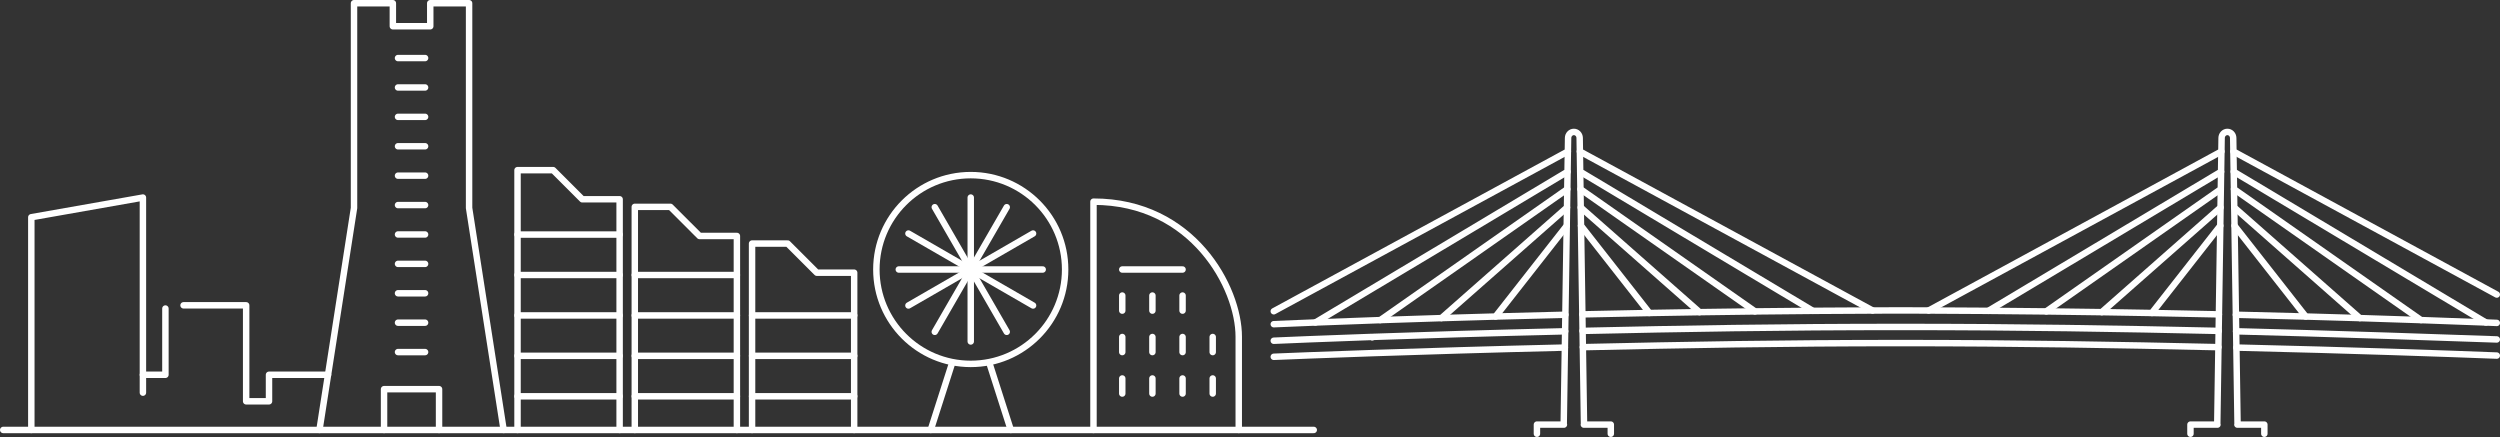 <?xml version="1.0" encoding="UTF-8"?><svg id="_レイヤー_2" xmlns="http://www.w3.org/2000/svg" viewBox="0 0 659.077 115.2"><rect x="0" y="0" width="659.077" height="115.2" fill="#333333" stroke="none"/><defs><style>.cls-1{fill:none;stroke:#fff;stroke-linecap:round;stroke-linejoin:round;stroke-width:1.7px;}</style></defs><g id="_レイヤー_1-2"><line class="cls-1" x1=".85" y1="113.35" x2="346.344" y2="113.35"/><path class="cls-1" d="m658.227,77.654l-69.435-37.727-.054-3.567c-.013-.887-.709-1.595-1.552-1.581-.826.014-1.489.718-1.503,1.581l-.054,3.569-77.175,41.931c-4.026-.014-3.314-.024-7.389-.024s-3.363.01-7.389.024l-77.175-41.931-.054-3.568c-.013-.887-.709-1.595-1.552-1.581-.827.014-1.489.718-1.503,1.581l-.054,3.568-77.534,42.127"/><path class="cls-1" d="m658.227,85.129c-.902-.036-1.858-.074-2.875-.114l-66.478-39.752-.081-5.335"/><path class="cls-1" d="m596.949,114.35v-2.413h-7.107c.006-.07.041-.129.042-.201 0-.026 0-.064,0-.09l-.305-20.015c30.85.728,55.772,1.614,68.648,2.109"/><path class="cls-1" d="m607.859,83.447c-5.228-.142-12.715-.336-18.411-.469l-.357-23.47"/><path class="cls-1" d="m622.122,83.861c-3.765-.113-10.16-.301-14.263-.414l-18.768-23.939-.073-4.818"/><path class="cls-1" d="m638.247,84.387c-4.099-.138-11.4-.381-16.125-.526l-33.105-29.171-.073-4.832"/><path class="cls-1" d="m655.352,85.015c-3.957-.151-11.879-.448-17.105-.629l-49.303-34.528-.07-4.595"/><path class="cls-1" d="m585.629,39.929l-.082,5.335-61.349,36.684c-4.11-.032-11.563-.07-15.744-.089"/><path class="cls-1" d="m585.548,45.264l-.07,4.596-46.03,32.237c-4.02-.047-11.139-.113-15.249-.148"/><path class="cls-1" d="m585.478,49.86l-.074,4.831-31.326,27.602c-3.915-.06-10.608-.146-14.631-.196"/><path class="cls-1" d="m585.404,54.691l-.073,4.819-18.037,23.005c-3.569-.065-9.534-.165-13.216-.223"/><path class="cls-1" d="m585.331,59.511l-.356,23.366c-5.092-.114-12.288-.259-17.681-.36"/><path class="cls-1" d="m424.658,114.35v-2.413h-7.107c.006-.07.041-.129.042-.201 0-.026,0-.064,0-.09l-.306-20.124c26.717-.604,52.712-1.075,83.779-1.075s57.061.471,83.778,1.075l-.306,20.124c-.002.102.042.19.051.291h-7.116v2.413"/><path class="cls-1" d="m434.837,82.516c-5.394.101-12.589.246-17.682.36l-.356-23.367"/><path class="cls-1" d="m448.053,82.293c-3.682.058-9.647.157-13.216.223l-18.038-23.007-.073-4.819"/><path class="cls-1" d="m462.684,82.097c-4.023.05-10.716.137-14.631.196l-31.327-27.602-.074-4.831"/><path class="cls-1" d="m477.932,81.948c-4.11.035-11.229.101-15.249.148l-46.031-32.237-.07-4.596"/><path class="cls-1" d="m493.676,81.86c-4.182.019-11.633.056-15.744.089l-61.35-36.685-.081-5.335"/><path class="cls-1" d="m413.257,45.264l-.07,4.596-49.302,34.528c-5.226.181-13.148.477-17.106.629"/><path class="cls-1" d="m413.187,49.859l-.074,4.831-33.106,29.171c-4.724.145-12.024.387-16.122.526"/><path class="cls-1" d="m413.113,54.691l-.073,4.819-18.768,23.938c-4.103.113-10.5.301-14.266.414"/><path class="cls-1" d="m413.04,59.509l-.357,23.469c-5.696.133-13.183.327-18.41.469"/><path class="cls-1" d="m335.804,94.063c6.733-.281,36.759-1.488,76.747-2.432l-.304,20.015c-.002.102.042.19.051.291h-7.116v2.413"/><path class="cls-1" d="m589.497,87.339c20.096.471,64.218,1.97,68.731,2.151"/><path class="cls-1" d="m417.204,87.234c26.243-.588,52.002-1.04,83.862-1.04s57.619.452,83.861,1.04"/><path class="cls-1" d="m335.804,89.829c3.342-.147,12.454-.534,25.864-1.005l.084.132.203-.142c13.236-.464,30.583-1.005,50.678-1.475"/><path class="cls-1" d="m413.338,39.928l-.081,5.335-66.477,39.752c-5.3.208-9.025.367-10.975.452"/><line class="cls-1" x1="584.976" y1="82.876" x2="584.844" y2="91.522"/><line class="cls-1" x1="589.448" y1="82.978" x2="589.58" y2="91.631"/><line class="cls-1" x1="417.155" y1="82.876" x2="417.286" y2="91.522"/><line class="cls-1" x1="412.551" y1="91.631" x2="412.683" y2="82.978"/><polyline class="cls-1" points="132.779 113.35 123.666 54.826 123.666 .85 113.426 .85 113.426 6.919 103.569 6.919 103.569 .85 93.33 .85 93.33 54.826 84.217 113.35"/><polyline class="cls-1" points="101.249 113.35 101.249 102.597 115.747 102.597 115.747 113.35"/><line class="cls-1" x1="112.066" y1="15.306" x2="104.929" y2="15.306"/><line class="cls-1" x1="112.066" y1="23.058" x2="104.929" y2="23.058"/><line class="cls-1" x1="112.066" y1="30.809" x2="104.929" y2="30.809"/><line class="cls-1" x1="112.066" y1="38.56" x2="104.929" y2="38.56"/><line class="cls-1" x1="112.066" y1="46.312" x2="104.929" y2="46.312"/><line class="cls-1" x1="112.066" y1="54.063" x2="104.929" y2="54.063"/><line class="cls-1" x1="112.066" y1="61.815" x2="104.929" y2="61.815"/><line class="cls-1" x1="112.066" y1="69.566" x2="104.929" y2="69.566"/><line class="cls-1" x1="112.066" y1="77.317" x2="104.929" y2="77.317"/><line class="cls-1" x1="112.066" y1="85.069" x2="104.929" y2="85.069"/><line class="cls-1" x1="112.066" y1="92.82" x2="104.929" y2="92.82"/><polyline class="cls-1" points="163.352 113.35 163.352 52.535 153.506 52.535 145.829 44.857 136.435 44.857 136.435 113.35"/><polyline class="cls-1" points="194.268 113.35 194.268 62.212 184.423 62.212 176.745 54.535 167.352 54.535 167.352 113.35"/><polyline class="cls-1" points="225.185 113.35 225.185 71.89 215.34 71.89 207.662 64.212 198.269 64.212 198.269 113.35"/><line class="cls-1" x1="136.435" y1="104.471" x2="163.352" y2="104.471"/><line class="cls-1" x1="136.435" y1="93.812" x2="163.352" y2="93.812"/><line class="cls-1" x1="136.435" y1="83.154" x2="163.352" y2="83.154"/><line class="cls-1" x1="136.435" y1="72.496" x2="163.352" y2="72.496"/><line class="cls-1" x1="136.435" y1="61.838" x2="163.352" y2="61.838"/><line class="cls-1" x1="167.352" y1="104.471" x2="194.268" y2="104.471"/><line class="cls-1" x1="198.269" y1="104.471" x2="225.185" y2="104.471"/><line class="cls-1" x1="167.352" y1="93.812" x2="194.268" y2="93.812"/><line class="cls-1" x1="198.269" y1="93.812" x2="225.185" y2="93.812"/><line class="cls-1" x1="167.352" y1="83.154" x2="194.268" y2="83.154"/><line class="cls-1" x1="198.269" y1="83.154" x2="225.185" y2="83.154"/><line class="cls-1" x1="167.352" y1="72.496" x2="194.268" y2="72.496"/><path class="cls-1" d="m288.276,113.35v-60.183c26.194,0,38.297,22.608,38.297,35.614v24.569"/><line class="cls-1" x1="295.863" y1="77.915" x2="295.863" y2="81.89"/><line class="cls-1" x1="295.863" y1="88.846" x2="295.863" y2="92.82"/><line class="cls-1" x1="295.863" y1="99.776" x2="295.863" y2="103.751"/><line class="cls-1" x1="303.811" y1="77.915" x2="303.811" y2="81.89"/><line class="cls-1" x1="303.811" y1="88.846" x2="303.811" y2="92.82"/><line class="cls-1" x1="303.811" y1="99.776" x2="303.811" y2="103.751"/><line class="cls-1" x1="311.76" y1="77.915" x2="311.76" y2="81.89"/><line class="cls-1" x1="311.76" y1="88.846" x2="311.76" y2="92.82"/><line class="cls-1" x1="311.76" y1="99.776" x2="311.76" y2="103.751"/><line class="cls-1" x1="319.708" y1="88.846" x2="319.708" y2="92.82"/><line class="cls-1" x1="319.708" y1="99.776" x2="319.708" y2="103.751"/><line class="cls-1" x1="295.863" y1="71.051" x2="311.76" y2="71.051"/><polyline class="cls-1" points="86.482 98.803 70.92 98.803 70.92 105.793 64.894 105.793 64.894 81.34 64.894 80.491 48.39 80.491"/><polyline class="cls-1" points="43.608 81.34 43.608 98.803 37.677 98.803 37.677 52.081 8.257 57.27 8.257 113.35"/><line class="cls-1" x1="37.677" y1="98.803" x2="37.677" y2="103.514"/><circle class="cls-1" cx="255.92" cy="71.051" r="24.882"/><line class="cls-1" x1="236.951" y1="71.051" x2="274.889" y2="71.051"/><line class="cls-1" x1="239.492" y1="80.535" x2="272.348" y2="61.566"/><line class="cls-1" x1="246.435" y1="87.479" x2="265.405" y2="54.623"/><line class="cls-1" x1="255.92" y1="90.02" x2="255.92" y2="52.081"/><line class="cls-1" x1="265.405" y1="87.479" x2="246.435" y2="54.623"/><line class="cls-1" x1="272.348" y1="80.535" x2="239.492" y2="61.566"/><line class="cls-1" x1="266.476" y1="113.35" x2="260.902" y2="95.933"/><line class="cls-1" x1="245.364" y1="113.35" x2="250.939" y2="95.933"/></g></svg>